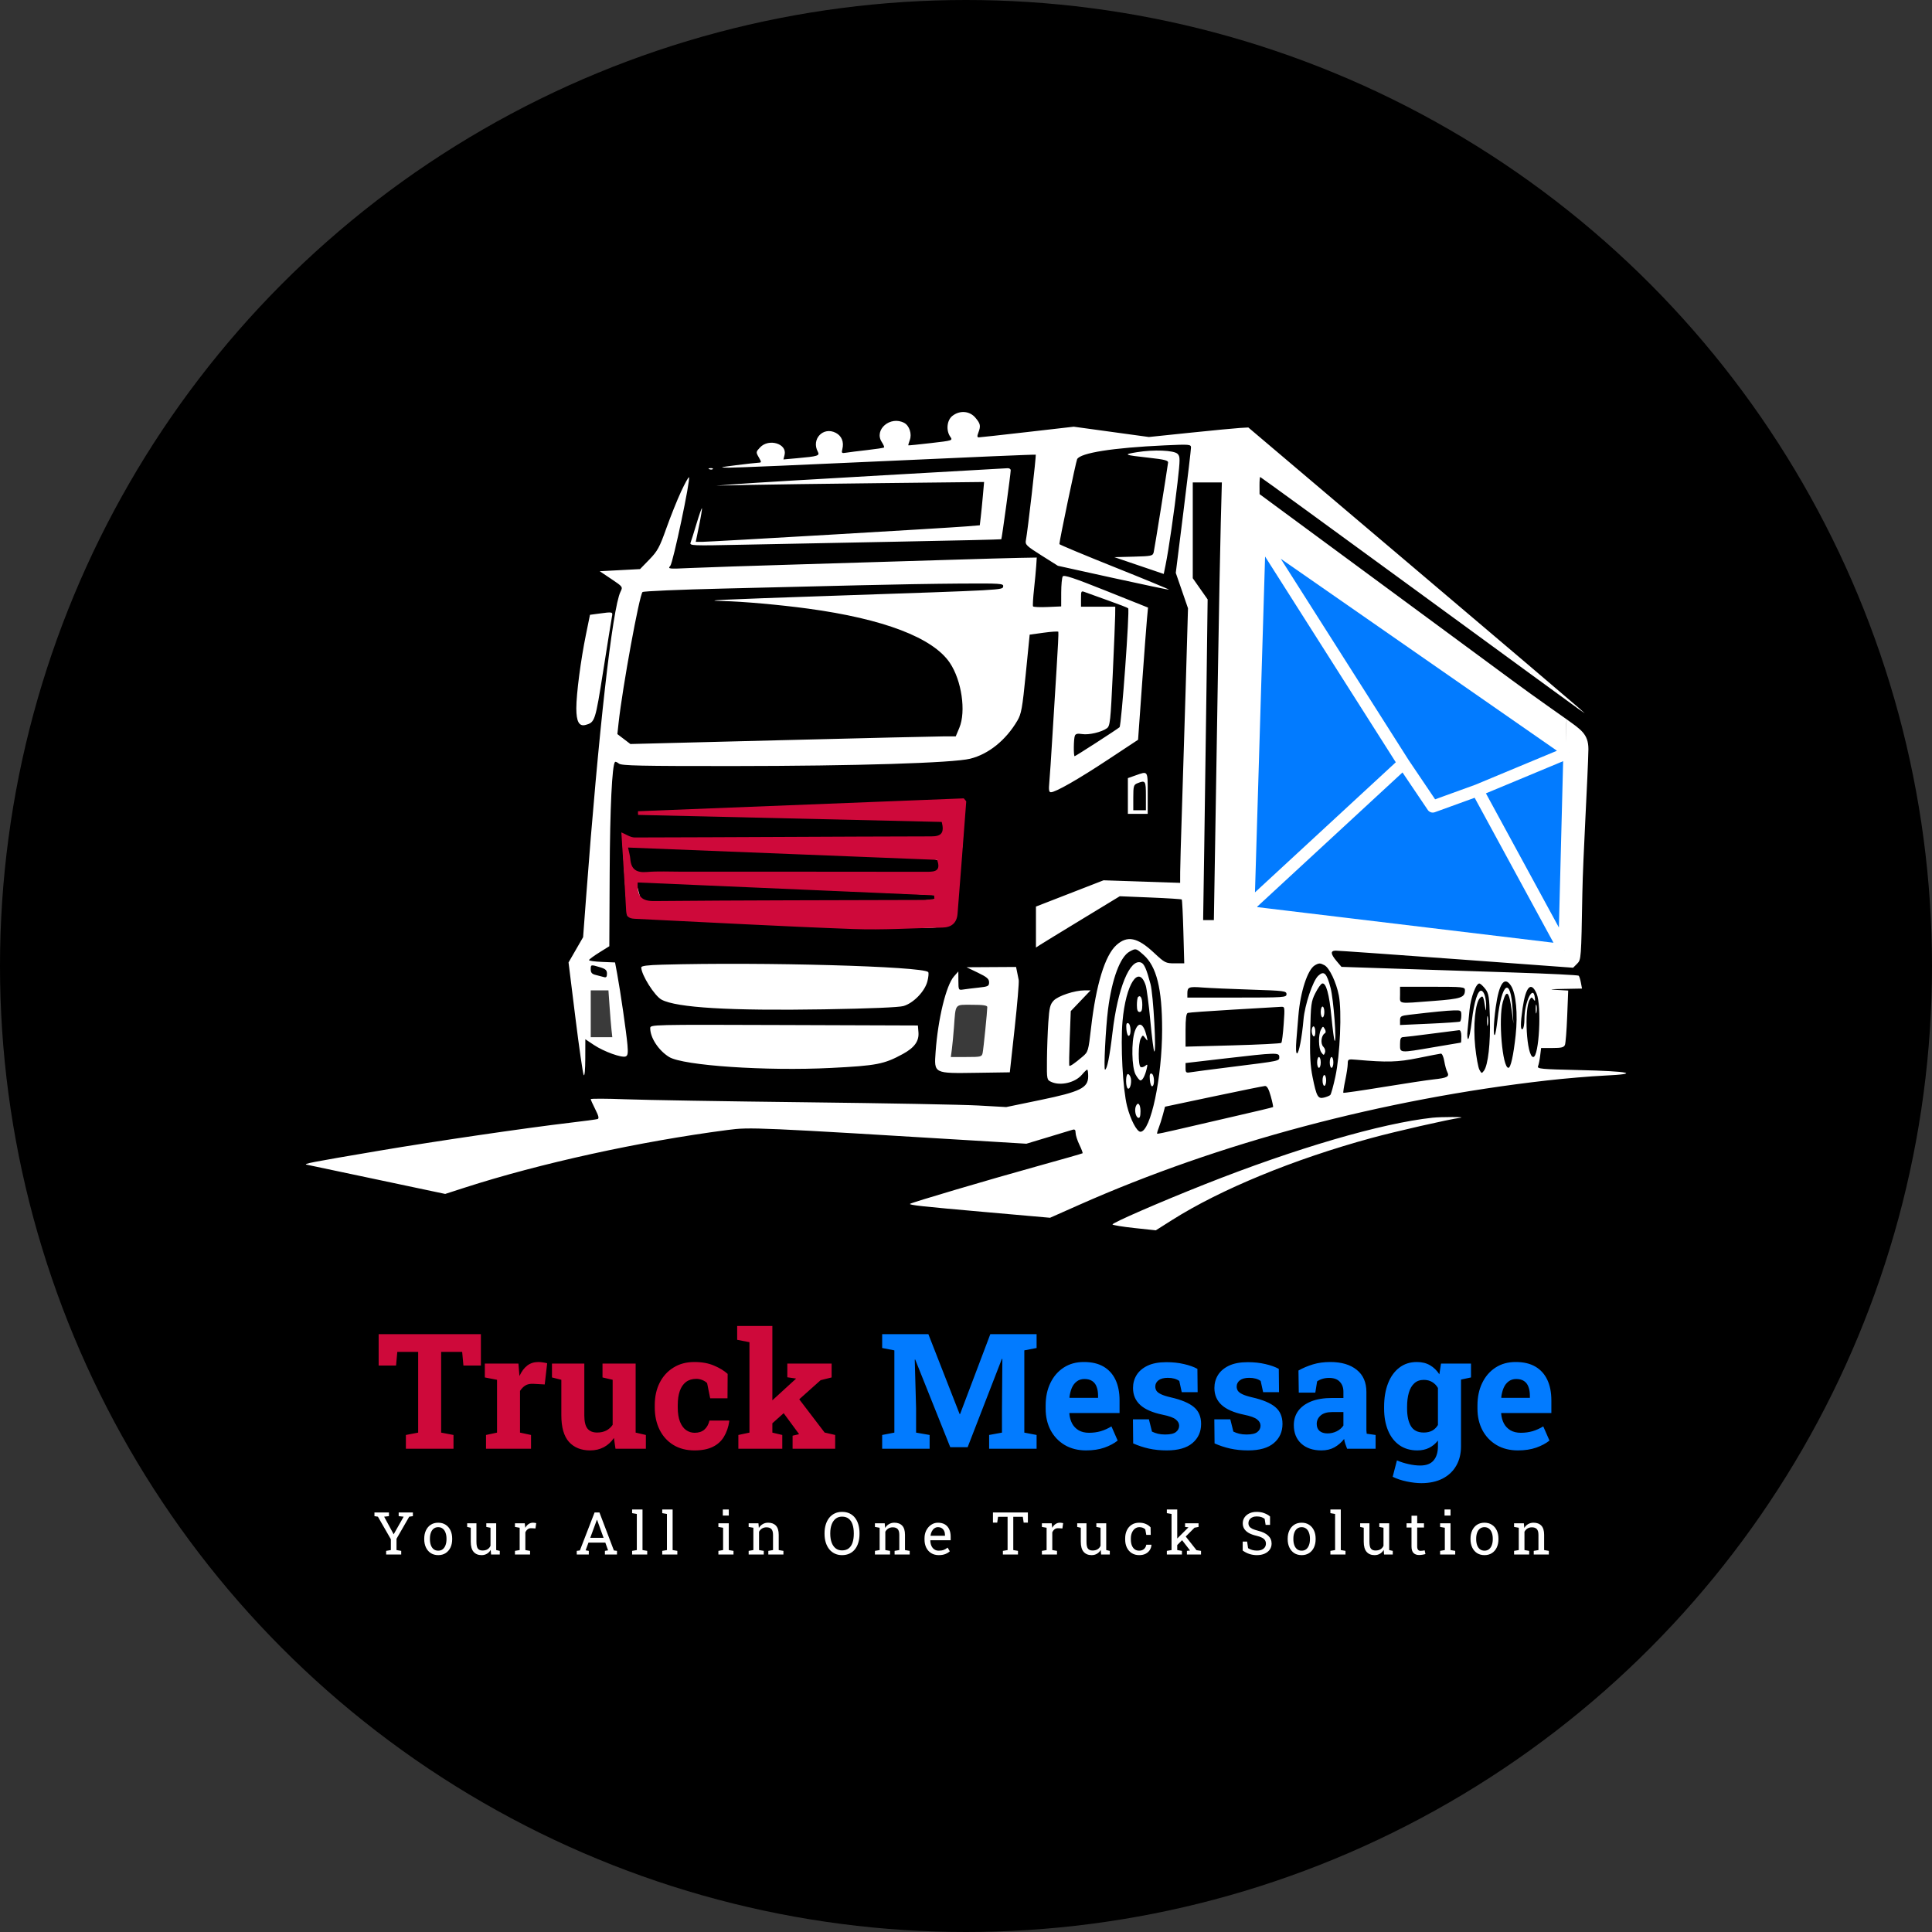 <svg width="13669" height="13669" viewBox="0 0 13669 13669" fill="none" xmlns="http://www.w3.org/2000/svg">
<rect x="0" y="0" width="13669" height="13669" fill="#333333" stroke="none"/>
<circle cx="6834.5" cy="6834.5" r="6834.5" fill="black"/>
<rect x="6704.16" y="7032.82" width="293.292" height="478.066" fill="#757575" fill-opacity="0.5"/>
<rect x="4161.32" y="6944.83" width="184.774" height="407.676" fill="#757575" fill-opacity="0.5"/>
<path fill-rule="evenodd" clip-rule="evenodd" d="M6738.13 2942.53C6699.2 2973.13 6691.92 3045.37 6723.26 3090.09C6741.81 3116.55 6740.44 3116.99 6586.17 3134.81C6500.46 3144.7 6428.76 3151.95 6426.81 3150.92C6424.86 3149.88 6429.42 3132.85 6436.94 3113.07C6453.1 3070.6 6433.86 3011.5 6397.56 2992.09C6299.31 2939.53 6181.35 3040.13 6238.68 3127.58C6250.53 3145.67 6257.76 3162.93 6254.72 3165.95C6251.7 3168.97 6198.17 3177.18 6135.76 3184.18C6073.33 3191.17 6006.41 3199.55 5987.04 3202.78C5954.94 3208.12 5952.5 3205.83 5959.72 3177.08C5972.33 3126.84 5954.86 3083.85 5913.06 3062.24C5824.17 3016.32 5738.31 3106.77 5786.09 3195.99C5801.18 3224.17 5786.94 3228.69 5642.25 3241.65L5542.79 3250.56L5550.9 3218.25C5570.7 3139.41 5439.54 3099.43 5377.53 3165.41C5347.78 3197.05 5347.5 3199.2 5368.33 3235.5C5389.32 3272.06 5389.17 3272.96 5361.73 3274.15C5346.28 3274.81 5276.25 3282.66 5206.11 3291.6C5089.79 3306.42 5085.32 3307.93 5155.1 3308.9C5197.18 3309.49 5702.18 3288.14 6277.32 3261.47C6852.46 3234.81 7325.16 3214.75 7327.77 3216.9C7332.57 3220.87 7270.59 3760.68 7258.23 3822.54C7252.12 3853.15 7261.59 3862.35 7368.11 3929.53L7484.67 4003.02L7875.7 4089.17C8090.76 4136.54 8268.41 4173.69 8270.48 4171.71C8272.54 4169.74 8098.96 4098 7884.71 4012.31C7670.47 3926.62 7495.19 3853.37 7495.19 3849.52C7495.19 3826.07 7612.8 3263.25 7620.8 3248.47C7644.84 3203.99 7873.5 3167.92 8238.02 3151.09C8416.34 3142.87 8426.14 3143.66 8426.34 3166.26C8426.47 3179.37 8402.3 3384.29 8372.63 3621.64L8318.7 4053.16L8361.94 4178.38L8405.18 4303.58L8389.33 4849.19C8380.62 5149.27 8368.2 5552.49 8361.75 5745.25C8355.3 5938 8349.91 6129.56 8349.81 6170.95L8349.61 6246.21L8078.62 6237.17L7807.62 6228.12L7568.51 6321.09L7329.4 6414.04V6559V6703.97L7358.1 6685.22C7373.89 6674.91 7507.3 6593.25 7654.59 6503.73L7922.4 6340.99L8139.03 6349.86C8258.16 6354.75 8358.04 6361.13 8360.97 6364.06C8363.9 6366.99 8369.07 6469.82 8372.45 6592.56L8378.59 6815.73H8311.53C8247.22 6815.73 8241.13 6812.62 8163.38 6739.93C8047.31 6631.43 7975.45 6617.03 7898.35 6686.84C7817.65 6759.9 7754.36 6966.73 7719.35 7271.86C7700.44 7436.65 7698.79 7442.19 7659.19 7475.76C7602.99 7523.4 7570.85 7545.54 7565.66 7540.24C7563.25 7537.77 7564.51 7449.81 7568.48 7344.75L7575.68 7153.76L7645.77 7080.32L7715.86 7006.89H7673.32C7603.35 7006.89 7486.35 7045.69 7454.62 7079.41C7429.5 7106.11 7423.8 7129.37 7416.76 7234.1C7412.21 7301.88 7407.9 7420.93 7407.2 7498.66C7405.93 7638.27 7406.32 7640.17 7438.4 7654.77C7503.34 7684.34 7607.27 7659.73 7654.53 7603.6C7671.2 7583.81 7688.07 7567.62 7692.02 7567.62C7695.99 7567.62 7699.1 7589.13 7698.96 7615.41C7698.49 7697.07 7644.09 7723.89 7359.42 7782.8L7118.99 7832.55L6921.32 7821.46C6812.61 7815.36 6261.7 7805.06 5697.08 7798.57C5132.46 7792.1 4560.04 7782.58 4425.02 7777.42C4289.99 7772.27 4179.53 7771.89 4179.53 7776.58C4179.53 7781.27 4194.03 7813.71 4211.76 7848.67C4235.42 7895.32 4239.66 7913.59 4227.7 7917.35C4218.74 7920.16 4131.07 7931.9 4032.88 7943.43C3722.9 7979.87 3077.69 8074.38 2687.48 8140.53C2188.78 8225.07 2141.01 8234.31 2171.01 8240.45C2185.03 8243.32 2411.01 8291.01 2673.17 8346.42L3149.85 8447.16L3286.23 8403.1C3819.98 8230.67 4525.93 8075.75 5147.14 7994.74C5309.12 7973.62 5333.9 7974.72 7037.33 8078.28L7261.74 8091.92L7413.53 8046.1C7497.02 8020.9 7575.38 7997.16 7587.64 7993.36C7604.34 7988.19 7609.96 7993.67 7609.96 8015.14C7609.96 8030.92 7622.1 8068.88 7636.92 8099.49C7651.75 8130.12 7661.8 8157.07 7659.24 8159.4C7656.69 8161.75 7508.26 8204.2 7329.4 8253.76C7003.86 8343.95 6447.36 8508.53 6438.72 8517.17C6430.13 8525.75 6519.08 8535.46 6974.41 8575.64L7429.22 8615.77L7631.17 8526.12C8625.33 8084.84 9783.72 7776.59 10944.7 7644.36C11071 7629.98 11254.2 7614.5 11351.9 7609.95C11616.3 7597.64 11528.4 7578.65 11170.4 7570.74C10903.4 7564.83 10874.1 7562.07 10881.7 7543.59C10886.4 7532.28 10893.2 7498.63 10896.8 7468.85L10903.4 7414.69H10983.3C11047.5 7414.69 11064.9 7410.31 11072.1 7392.39C11077 7380.13 11084.1 7288.67 11088 7189.14L11095.1 7008.2L11013.5 7003.62C10953.4 7000.26 10966.2 6998.41 11062.4 6996.6L11192.8 6994.14L11185 6952.73C11180.8 6929.94 11173.8 6907.65 11169.4 6903.19C11165.1 6898.73 10957.8 6888.52 10708.8 6880.52C10459.8 6872.52 10084 6860.27 9873.54 6853.28L9490.96 6840.6L9456.23 6799.49C9413.76 6749.21 9411.7 6726.7 9449.51 6725.94C9465.29 6725.62 9849.82 6752.67 10304 6786.06L11129.8 6846.76L11158.4 6818.16C11186.7 6789.88 11187.1 6784.4 11195.2 6321.56C11199.7 6064.17 11234.6 5485.88 11238.1 5300.14C11238.1 5191.82 11182.5 5160.71 11085 5089.87C11077 5105.82 11086.2 5543.2 11097.8 5956.45C11072 6345.46 11076.7 6656.31 11074.5 6658.87C11072.3 6661.45 10702 6615.98 10208.9 6555.14C9715.85 6494.3 9190.48 6429.64 9041.43 6411.44L8853.33 6396.11V6306.91C8853.33 6242.35 8832.37 6217.7 8853.33 6217.7C8866.63 6217.7 9288.51 6287.02 9862.63 6357.32C10436.8 6427.62 10929.4 6487.82 10957.5 6491.09C11015 6497.82 10608.9 6409.33 10084 6300.78C9054.8 6087.94 8862.82 6029.65 8853.33 6020.17C8835.13 6001.98 8831.77 5905.47 8853.33 5905.47C8907.39 5900.03 9086.28 5931.06 9374.68 5986.83C10615.9 6226.87 10962.6 6293.19 10972.5 6292.49C10985 6291.6 10712.4 6217.05 9625.26 5923.91C9180.09 5803.88 8919.14 5725.79 8853.33 5707.94C8848.33 5702.96 8873.37 5101.71 8878.84 5096.24C8881.73 5093.35 9345.45 5218.53 9955.27 5373.78C10565.1 5529.02 11068.8 5655.76 11074.5 5655.43C11085.6 5654.78 10346.6 5394.43 9403.37 5066.69L8878.84 4866.85V4777.64L8885.21 4688.44C8888.76 4584.66 8907.63 4493.99 8910.72 4490.91C8915.64 4486 9429.73 4711.21 10638.7 5205.65C10835.1 5285.96 11004.4 5355.12 11014.9 5359.34C11083.9 5386.98 10953.2 5317.36 10441 5053.84C10121.9 4889.62 9682.89 4664.35 9465.45 4553.21C9248.02 4442.08 9024.85 4327.03 8969.51 4297.54L8897.34 4255.15V4119.29C8897.34 3883.53 8928.88 3862.41 8948.98 3853.71C8986.63 3837.43 9619.68 4340.77 10224.2 4726.67C10524.9 4918.58 11079 5298.35 11082.9 5298.35C11082.7 5238.72 11078.6 5102.61 11085 5089.87C11053.8 5067.21 10877.2 4944.98 10701.1 4815.19C10525.1 4685.38 10050.4 4335.46 9646.25 4037.57L8911.47 3495.96L8911.09 3435.42C8910.88 3402.12 8913.15 3374.89 8916.14 3374.89C8919.12 3374.89 9416.94 3737.06 10022.4 4179.71C10627.9 4622.37 11143.4 4998.62 11167.9 5015.81L11212.6 5047.06L11172.6 5010.65C11150.7 4990.63 10615.1 4535.54 9982.37 3999.34L8832.01 3024.43L8772.53 3027.8C8739.82 3029.65 8581.51 3044.81 8420.74 3061.49L8128.42 3091.84L7862.68 3055.39L7596.94 3018.93L7268.7 3056.57C7088.17 3077.28 6933.43 3094.3 6924.83 3094.37C6913.32 3094.49 6912.47 3085.91 6921.64 3061.84C6940.16 3013.14 6937.32 2998.37 6901.06 2955.32C6860.29 2906.9 6790.43 2901.42 6738.13 2942.53ZM8043.55 3199.29C7943.66 3215.63 7950.71 3218.89 8128.34 3238.53C8238.27 3250.68 8266.19 3257.75 8264.17 3272.94C8254.72 3343.88 8168.22 3883.73 8162.66 3906.52C8156.15 3933.21 8148.19 3934.98 8019.95 3938.38L7884.14 3941.99L8058.82 4001.35L8233.51 4060.71L8246.95 3994.98C8268.37 3890.1 8308.46 3613.42 8331.01 3414.68C8350.09 3246.56 8350.12 3229.76 8331.36 3211C8305.92 3185.59 8162.95 3179.77 8043.55 3199.29ZM5018.81 3319.87C5028.01 3323.56 5039.01 3323.1 5043.25 3318.87C5047.48 3314.64 5039.96 3311.63 5026.51 3312.18C5011.66 3312.79 5008.64 3315.81 5018.81 3319.87ZM6251.82 3362.57C5781.89 3389.21 5322.79 3416.65 5231.61 3423.53L5065.83 3436.06L5282.62 3431.13C5401.86 3428.41 5828.61 3422.56 6230.94 3418.14L6962.48 3410.09L6954.21 3504C6949.67 3555.65 6942.82 3624.59 6939 3657.2L6932.02 3716.5L6834.21 3724.47C6698.12 3735.55 5019.68 3833.67 4966.13 3833.67H4922.48L4946.43 3716.95C4959.61 3652.76 4968.48 3598.33 4966.16 3596C4963.82 3593.66 4946.79 3642.27 4928.29 3704C4909.8 3765.73 4890.73 3826.52 4885.89 3839.08C4877.54 3860.85 4894.97 3861.55 5252.03 3853.94C5458.24 3849.56 5954.04 3839.8 6353.84 3832.25C6753.63 3824.72 7082.31 3817.04 7084.24 3815.18C7088.11 3811.43 7150.69 3352.56 7150.81 3327.1C7150.84 3318.34 7140.82 3311.83 7128.55 3312.65C7116.28 3313.45 6721.75 3335.92 6251.82 3362.57ZM4818.53 3478.01C4791.1 3536.95 4744.19 3653.98 4714.27 3738.09C4666.47 3872.49 4651.92 3899.21 4594.15 3958.69L4528.41 4026.35L4385.66 4033.89L4242.91 4041.41L4325.16 4096.55C4406.78 4151.27 4407.28 4151.96 4389.93 4187.02C4332.97 4302.16 4234.51 5177.35 4146.54 6350.43L4125.52 6630.64L4073.99 6720L4022.46 6809.36L4070.7 7198.04C4097.24 7411.82 4123.79 7595.33 4129.72 7605.85C4136.12 7617.2 4140.66 7569.73 4140.89 7488.83L4141.27 7352.69L4202.04 7393.25C4271.62 7439.68 4397.9 7485.42 4426.38 7474.5C4441.57 7468.67 4444.3 7451.48 4439.3 7393.11C4432 7307.96 4389.55 7014.11 4366.94 6892.19L4351.57 6809.36L4259.17 6805.61C4208.35 6803.56 4167.03 6797.82 4167.34 6792.87C4167.64 6787.92 4200.07 6763.8 4239.4 6739.27L4310.92 6694.66L4313.49 6172.16C4315.73 5717.07 4330.48 5411.73 4351.24 5390.99C4354.66 5387.58 4367.08 5392.78 4378.85 5402.53C4396.64 5417.28 4532.77 5420.21 5185.76 5419.87C6051.7 5419.41 6741.6 5398.1 6863.52 5368.05C6994.06 5335.87 7116.59 5237.11 7198.04 5098.43C7226.07 5050.69 7233.19 5011.01 7257.43 4767.18L7284.98 4490.17L7384.37 4476.42C7439.03 4468.86 7485.59 4465.95 7487.82 4469.96C7490.05 4473.96 7484.44 4591.93 7475.33 4732.11C7466.24 4872.29 7452.53 5093.08 7444.88 5222.75C7437.23 5352.42 7427.92 5491.48 7424.19 5531.79C7418.86 5589.3 7421.25 5605.06 7435.25 5605.06C7468.37 5605.06 7627.95 5513.87 7840.5 5373.48L8051.91 5233.85L8079.9 4842.8C8095.3 4627.71 8111.15 4417.31 8115.13 4375.23L8122.36 4298.7L7825.91 4180.16C7597.08 4088.65 7527.06 4065.41 7518.9 4078.26C7513.09 4087.42 7508.25 4138.91 7508.13 4192.67L7507.94 4290.43L7411.03 4294.63C7357.74 4296.93 7311.73 4294.91 7308.8 4290.11C7305.86 4285.34 7308.98 4230.86 7315.71 4169.05C7322.44 4107.25 7329.56 4031.49 7331.52 4000.7L7335.08 3944.73L7214.29 3946.88C7147.85 3948.07 6918.45 3954.53 6704.53 3961.25C6490.61 3967.96 6028.65 3981.97 5677.95 3992.37C5327.26 4002.77 4968.82 4014.67 4881.44 4018.82C4728.95 4026.05 4723.35 4025.42 4742.41 4003.29C4762.1 3980.43 4886.81 3389.28 4874.53 3377C4871.16 3373.63 4845.95 3419.08 4818.53 3478.01ZM8637.1 3696.67C8632.93 3852.63 8624.04 4318.57 8617.36 4732.11C8610.69 5145.65 8601.39 5714.83 8596.7 5996.94L8588.19 6509.88H8550.22H8512.24L8520.13 5996.94C8524.47 5714.83 8531.63 5204.26 8536.04 4862.35L8544.06 4240.72L8491.47 4165.8L8438.88 4090.86V3751.99V3413.12H8541.79H8644.7L8637.1 3696.67ZM7097.46 4149.08C7092.48 4175.08 7122.89 4173.41 5881.99 4215.52C5087.7 4242.49 4956.04 4248.77 5111.8 4252.3C5254.59 4255.54 5515.77 4278.71 5716.21 4305.9C6251.92 4378.61 6600.74 4511.98 6720.26 4689.8C6803.78 4814.1 6835.83 5033.77 6787.29 5149.42L6761.92 5209.91L6685.4 5209.75C6643.32 5209.66 6125.39 5221.82 5534.45 5236.77L4460.01 5263.95L4413.96 5228.85L4367.92 5193.76L4376.4 5115.85C4403.9 4863.5 4523.08 4211.65 4545.91 4188.84C4552.25 4182.51 4809.54 4171.39 5117.69 4164.14C5425.83 4156.9 5858.72 4146.41 6079.66 4140.87C6300.59 4135.31 6620.94 4129.87 6791.54 4128.78C7080.69 4126.92 7101.44 4128.29 7097.46 4149.08ZM7845.88 4250.57C7916.02 4275.33 7977.18 4299.19 7981.81 4303.58C7993.68 4314.86 7934.33 5133.4 7920.79 5145.14C7902.18 5161.27 7609.54 5350.19 7603.15 5350.19C7594.61 5350.19 7595.81 5228.48 7604.58 5205.63C7609.96 5191.61 7623.71 5188.35 7655.56 5193.51C7703.5 5201.29 7793.97 5180.09 7831.75 5152.24C7853.7 5136.06 7857.4 5101.76 7872.57 4773.99C7881.76 4575.73 7889.55 4386.28 7889.89 4352.98L7890.52 4292.45H7769.37H7648.22V4235.42C7648.22 4178.4 7648.23 4178.39 7683.29 4191.96C7702.57 4199.43 7775.74 4225.8 7845.88 4250.57ZM4231.05 4342.15L4174.17 4349.79L4145.52 4489.98C4108.87 4669.19 4077.51 4909.57 4077.51 5011.21C4077.51 5105.45 4097.26 5141.25 4142.47 5128.95C4209.33 5110.78 4211.55 5103.96 4268.07 4744.85C4297.86 4555.61 4325.27 4384.99 4328.99 4365.72C4336.41 4327.24 4338.4 4327.72 4231.05 4342.15ZM8033.98 5486.06L7979.78 5505.24V5631.61V5757.99H8049.92H8120.06V5611.44C8120.06 5449.65 8123.37 5454.44 8033.98 5486.06ZM8107.31 5630.55V5732.5H8062.68H8018.04V5642.89C8018.04 5561.86 8020.8 5552.16 8046.73 5541.74C8104.25 5518.63 8107.31 5523.13 8107.31 5630.55ZM6430.35 5677.68C5742.16 5705.67 4683.61 5730.7 4537.58 5749.67C4443.81 5761.84 4623.66 5756.52 5755.36 5784.86L6673.37 5803.93L6686.56 5880.18L6655.77 5934.44L5550.17 5934.44C4949.23 5939.18 4453.17 5926.32 4450.28 5929.22C4447.37 5932.11 4448.44 5945.31 4452.65 5958.54C4459.8 5981.07 4492.03 5984.01 4960.72 6004.81C5235.96 6017.03 5705.05 6038.18 6003.14 6051.79C6301.23 6065.41 6560.91 6076.56 6580.19 6076.57C6611.78 6076.59 6666.03 6086.3 6666.03 6126.55L6632.3 6182.27L5550.17 6182.27L4452.65 6189.61L4436.33 5977.32C4412.54 5877.17 4404.88 5906.02 4403.28 5908.04C4399.66 5912.63 4435.13 6476.45 4439.39 6480.69C4441.1 6482.4 4928.5 6504.54 5522.5 6529.9C6698.68 6580.12 6681.07 6580.41 6731.35 6509.88C6769.28 6456.68 6832.94 5855.03 6814 5728.78L6804.98 5668.78L6694.19 5671.52C6633.24 5673.03 6514.52 5675.79 6430.35 5677.68ZM5887.02 6298.85C6255.17 6316.04 6628.43 6329.45 6635.24 6336.25C6673.23 6374.22 6552.36 6382.44 5550.17 6382.44H4537.58L4523.71 6328.28C4516.08 6298.49 4507.64 6267.5 4504.97 6259.43C4502.3 6251.35 4502.17 6242.68 4504.69 6240.15C4509.41 6235.45 4719.83 6244.38 5887.02 6298.85ZM8089.86 6755.2C8182.69 6836.64 8222.08 6994.05 8222.08 7283.56C8222.08 7624.81 8141.05 8007.28 8068.75 8007.28C8043.06 8007.28 7997.91 7920.72 7974.03 7825.76C7943.87 7705.75 7927.17 7393.42 7941.92 7225.35C7965.13 6960.98 8057.13 6819.58 8106.19 6972.86C8113.29 6995.07 8127.92 7107.4 8138.68 7222.44C8149.46 7337.49 8161.88 7434.98 8166.29 7439.08C8183.03 7454.64 8159.98 7037.6 8139.93 6962.28C8111.66 6856.08 8095.3 6818.74 8073.34 6810.31C7993.98 6779.89 7907.69 6991.22 7870.79 7306.37C7851.15 7474.1 7832.22 7567.62 7817.92 7567.62C7807.83 7567.62 7822.66 7273.32 7839.38 7141.62C7866.75 6926.1 7925.46 6768.59 7991.87 6732.49C8036.32 6708.34 8036.49 6708.37 8089.86 6755.2ZM4686.44 6825.1C4579.24 6828.09 4536.68 6833.7 4536.88 6844.81C4537.84 6898.02 4631.3 7046.19 4680.59 7072.63C4786.75 7129.61 5165.85 7152.15 5830.98 7141.04C6154.31 7135.64 6359.77 7127.11 6392.09 7117.75C6462.78 7097.28 6543.36 7013.96 6561.5 6942.58C6569.41 6911.45 6571.83 6882.07 6566.88 6877.32C6524.62 6836.72 5394.5 6805.34 4686.44 6825.1ZM9370.67 6828.93C9405.62 6847.63 9453.98 6949.26 9472.37 7042.68C9494.2 7153.56 9480.96 7463.4 9447.8 7617.36C9433.62 7683.27 9417.44 7741.65 9411.86 7747.09C9406.26 7752.52 9386.38 7760.75 9367.67 7765.36C9324.35 7776.06 9314.53 7758.52 9286.54 7620.52C9270.26 7540.2 9266.3 7465.33 9269.7 7302.59C9273.83 7105.66 9276.55 7084.99 9306.05 7026.58C9323.58 6991.85 9345.19 6961.23 9354.05 6958.55C9381.8 6950.15 9404.74 7032.83 9420.49 7198.03C9428.84 7285.65 9438.8 7360.2 9442.63 7363.7C9458.12 7377.91 9434.84 7071.04 9414.38 6991.3C9386.89 6884.2 9367.6 6865.1 9326.18 6903.99C9288.22 6939.62 9231.25 7109.69 9222.26 7214.19C9211.58 7338.57 9189.55 7452.92 9176.3 7452.92C9169.11 7452.92 9167.29 7415.52 9171.79 7360.53C9175.95 7309.72 9182.44 7230.86 9186.22 7185.3C9200.29 7016.02 9251.63 6859.3 9302.77 6829.54C9331.41 6812.87 9340.49 6812.8 9370.67 6828.93ZM4245 6843.23C4284.51 6855.06 4294.3 6864.09 4294.3 6888.7C4294.3 6911.96 4288.9 6917.79 4271.99 6912.77C4259.7 6909.13 4233.88 6902.39 4214.6 6897.79C4188.44 6891.56 4179.53 6881.68 4179.53 6858.96C4179.53 6823.74 4179.75 6823.69 4245 6843.23ZM6918.14 6881.61C6982.27 6912.46 6997.84 6925.76 6997.84 6949.76C6997.84 6976.65 6990.67 6980.33 6924.51 6987.32C6884.18 6991.59 6835.4 6997.6 6816.12 7000.67C6781.66 7006.15 6781.03 7005.09 6780.64 6939.66L6780.24 6873.08L6749.22 6908.3C6693.88 6971.14 6636.22 7208.38 6619.52 7441.89C6608.47 7596.58 6604.84 7594.74 6909.97 7590.21L7144.49 7586.73L7178.71 7274.51C7197.53 7102.78 7210.45 6949.39 7207.4 6933.61C7204.37 6917.83 7198.9 6890.6 7195.26 6873.08L7188.64 6841.22L7013.54 6842.26L6838.43 6843.29L6918.14 6881.61ZM10690.3 6974.2C10726 7028.6 10739.7 7174.07 10723.3 7324.39C10707.6 7468.57 10688.4 7554.87 10672 7554.87C10629.5 7554.87 10599.8 7205.64 10632.5 7089.14C10659.2 6993.9 10678.2 7013.65 10696.4 7155.54L10707.6 7242.65L10702.1 7145.5C10688.7 6906.1 10624.2 6947.74 10594.9 7214.78C10588.9 7269.55 10580.5 7317.81 10576.2 7322.04C10564.1 7334.16 10567.2 7234.77 10582.4 7125.83C10605.9 6956.85 10643.9 6903.44 10690.3 6974.2ZM10510.4 6999.05C10533.2 7029.6 10537.3 7056.58 10541.1 7204.81C10545.7 7380.79 10528.1 7535.54 10499.1 7575.16C10483.7 7596.29 10481.7 7595.84 10466.8 7568.19C10458.1 7551.97 10444.8 7478.86 10437.2 7405.74C10421.7 7255.56 10437.4 7094.28 10470.9 7060.82C10491.9 7039.78 10495.1 7045.96 10509 7134.33C10512.5 7156.13 10514.2 7152.12 10514.5 7121.58C10515.1 7063 10501.5 7016.43 10481.9 7009.89C10456.5 7001.43 10429.2 7086.28 10413.1 7223.4C10404.8 7293.57 10393.2 7350.97 10387.2 7350.97C10381.3 7350.97 10379.3 7323.72 10382.8 7290.44C10386.3 7257.15 10392.7 7192.63 10396.9 7147.07C10405.5 7054.75 10445.1 6950.89 10468.7 6958.77C10477.2 6961.58 10495.9 6979.7 10510.4 6999.05ZM8850.14 7001.66C9085.82 7009.16 9102.01 7011.22 9102.01 7033.76C9102.01 7056.82 9086.76 7057.86 8751.31 7057.86H8400.62V7028.13C8400.62 6983.34 8411.5 6979.17 8508.76 6986.71C8558 6990.54 8711.63 6997.27 8850.14 7001.66ZM10364.5 7004.45C10364.5 7058.03 10339.9 7066.57 10141.3 7081.73C9881.51 7101.59 9905.42 7105.94 9905.42 7038.75V6981.4H10135C10347.9 6981.4 10364.5 6983.07 10364.5 7004.45ZM10871.3 7029.19C10908.4 7113.72 10889.3 7478.41 10847.9 7478.41C10800.9 7478.41 10781 7137.55 10824.1 7070.49C10834.9 7053.67 10837.9 7053.68 10849.7 7070.61C10860.3 7085.89 10862.2 7083.53 10859.2 7058.86C10847.4 6961.05 10785.3 7089.89 10785.3 7212.34C10785.3 7245.71 10779.6 7276.55 10772.6 7280.88C10756.6 7290.76 10756.6 7242.85 10772.6 7132.17C10794.7 6979.61 10832.4 6940.3 10871.3 7029.19ZM4312.54 7118.4C4316.81 7179.73 4322.96 7254.28 4326.18 7284.07L4332.08 7338.23H4255.8H4179.53V7172.56V7006.89H4242.14H4304.76L4312.54 7118.4ZM8051.7 7053.96C8047.22 7058.45 8043.55 7084.09 8043.55 7110.97C8043.55 7145.88 8049.01 7159.81 8062.68 7159.81C8076.45 7159.81 8081.8 7145.73 8081.8 7109.59C8081.8 7061.19 8068.7 7036.98 8051.7 7053.96ZM10865.1 7140.7C10865.2 7168.73 10867.8 7178.7 10870.9 7162.85C10873.9 7146.99 10873.8 7124.05 10870.6 7111.87C10867.4 7099.69 10864.9 7112.66 10865.1 7140.7ZM6985.12 7124.77C6985.19 7154.49 6958.27 7420.9 6952.29 7449.74C6946.68 7476.79 6940.13 7478.41 6836.74 7478.41H6727.14L6734.42 7424.25C6738.41 7394.47 6745.1 7324.21 6749.25 7268.14C6761.97 7096.68 6752.23 7108.84 6876.93 7108.84C6954.94 7108.84 6985.1 7113.27 6985.12 7124.77ZM9082.11 7245.83C9077.34 7314.17 9069.82 7373.85 9065.41 7378.46C9060.98 7383.06 8906.74 7390.95 8722.62 7396.01L8387.87 7405.18V7288.48C8387.87 7206.47 8392.61 7170.16 8403.81 7166.38C8412.58 7163.42 8557.47 7152.94 8725.81 7143.11C8894.14 7133.27 9045.13 7124.4 9061.33 7123.4C9090.77 7121.58 9090.79 7121.67 9082.11 7245.83ZM9344.31 7159.81C9344.31 7180.84 9350.04 7198.04 9357.06 7198.04C9364.07 7198.04 9369.81 7180.84 9369.81 7159.81C9369.81 7138.79 9364.07 7121.58 9357.06 7121.58C9350.04 7121.58 9344.31 7138.79 9344.31 7159.81ZM10339 7184.55C10339 7205.17 10334.7 7224.59 10329.4 7227.71C10324.2 7230.85 10226.6 7237.56 10112.6 7242.66L9905.42 7251.93V7219.53C9905.42 7189.94 9911.22 7186.46 9972.37 7179.3C10147 7158.86 10235 7150.24 10284.8 7148.73C10336.7 7147.15 10339 7148.69 10339 7184.55ZM10521 7223.53C10521 7255.07 10523.5 7267.97 10526.5 7252.21C10529.6 7236.44 10529.6 7210.62 10526.5 7194.86C10523.5 7179.09 10521 7191.99 10521 7223.53ZM7969.37 7282.71C7971.6 7309.74 7979.15 7330.43 7986.16 7328.67C8005.14 7323.93 8001.6 7245.67 7982.12 7239.18C7969.75 7235.05 7966.39 7246.51 7969.37 7282.71ZM4600.36 7274.84C4600.36 7342.23 4659.52 7432.25 4734.05 7478.27C4832.51 7539.06 5421.28 7578.91 5879.07 7555.75C6202.95 7539.36 6254.67 7529.35 6387.2 7457.25C6469.97 7412.23 6503.27 7366.01 6498.08 7303.31L6494.11 7255.39L5547.24 7252.13C4601.83 7248.87 4600.36 7248.89 4600.36 7274.84ZM8028.74 7296.81C8003.36 7369.08 8006.76 7551.8 8034.42 7602.66C8046.81 7625.45 8062.34 7644.08 8068.92 7644.08C8083.59 7644.08 8100.81 7611.9 8112.73 7562.2C8120.48 7529.84 8119.12 7527.05 8102.3 7540.99C8091.64 7549.84 8076.93 7553.37 8069.61 7548.84C8051.72 7537.8 8052.59 7381.7 8070.74 7347.84C8084.9 7321.38 8085.49 7321.33 8103.46 7345.49C8120.38 7368.26 8121.08 7367.24 8112.77 7331.86C8090.51 7237.16 8054.91 7222.3 8028.74 7296.81ZM9280.54 7292.87C9280.54 7309.99 9286.28 7327.52 9293.3 7331.86C9300.73 7336.46 9306.05 7323.5 9306.05 7300.75C9306.05 7279.31 9300.31 7261.76 9293.3 7261.76C9286.28 7261.76 9280.54 7275.76 9280.54 7292.87ZM9345.85 7284.37C9326.21 7321.05 9327.87 7417.53 9348.63 7445.9C9364.53 7467.63 9366.29 7467.73 9374.1 7447.39C9378.98 7434.67 9374.12 7417.19 9362.48 7405.54C9341.3 7384.38 9347.31 7326.63 9372.31 7311.2C9381.2 7305.7 9381.38 7295.6 9372.83 7280.36C9360.95 7259.14 9359.23 7259.39 9345.85 7284.37ZM10339 7331.86C10339 7356.39 10337.6 7376.51 10335.8 7376.59C10334.1 7376.65 10249.4 7390.94 10147.7 7408.32C9897.85 7451.04 9905.42 7451.63 9905.42 7389.2C9905.42 7349.42 9910.31 7338.07 9927.73 7337.54C9940 7337.16 10030.4 7326.3 10128.6 7313.4C10226.8 7300.52 10314.3 7289.35 10323.1 7288.6C10333 7287.76 10339 7303.95 10339 7331.86ZM9051 7477.84C9051 7507.2 9061.49 7505.01 8713.05 7548.51C8572.78 7566.04 8442.23 7583.09 8422.93 7586.41C8391.59 7591.83 8387.87 7588.68 8387.87 7556.78V7521.09L8665.23 7488.81C9028.35 7446.55 9051 7445.91 9051 7477.84ZM10218.2 7507.08C10223.1 7536.87 10232.9 7572.01 10239.8 7585.16C10256.7 7617.27 10239.5 7626.42 10143 7636.79C10100 7641.4 9939.68 7665.63 9786.73 7690.63C9633.79 7715.64 9506.71 7734.03 9504.34 7731.5C9501.98 7728.98 9507.92 7689.64 9517.55 7644.08C9527.18 7598.52 9535.19 7545.75 9535.33 7526.8C9535.58 7493.47 9537.56 7492.53 9596.17 7497.75C9813.57 7517.11 9888.4 7515.05 10032.9 7485.66C10113.6 7469.26 10186.3 7455.19 10194.4 7454.39C10202.6 7453.58 10213.3 7477.3 10218.2 7507.08ZM9318.8 7516.64C9318.8 7537.67 9324.54 7554.87 9331.55 7554.87C9338.57 7554.87 9344.31 7537.67 9344.31 7516.64C9344.31 7495.61 9338.57 7478.41 9331.55 7478.41C9324.54 7478.41 9318.8 7495.61 9318.8 7516.64ZM9408.07 7516.64C9408.07 7537.67 9413.81 7554.87 9420.82 7554.87C9427.83 7554.87 9433.57 7537.67 9433.57 7516.64C9433.57 7495.61 9427.83 7478.41 9420.82 7478.41C9413.81 7478.41 9408.07 7495.61 9408.07 7516.64ZM7976.35 7600.78C7962.63 7614.49 7965 7692.29 7979.41 7701.2C7997.08 7712.11 8010.65 7647.35 7997.08 7616.96C7990.81 7602.93 7981.49 7595.65 7976.35 7600.78ZM8135.15 7639.54C8137.38 7666.57 8144.93 7687.26 8151.94 7685.5C8170.92 7680.76 8167.39 7602.5 8147.9 7596.01C8135.53 7591.88 8132.18 7603.34 8135.15 7639.54ZM9357.06 7644.08C9357.06 7665.11 9362.8 7682.31 9369.81 7682.31C9376.82 7682.31 9382.56 7665.11 9382.56 7644.08C9382.56 7623.05 9376.82 7605.85 9369.81 7605.85C9362.8 7605.85 9357.06 7623.05 9357.06 7644.08ZM8990.64 7755.4C9001.84 7795.59 9009.12 7830.36 9006.82 7832.65C9004.53 7834.94 8880.1 7864.75 8730.32 7898.89C8580.54 7933.02 8397.88 7975.32 8324.37 7992.88C8250.88 8010.45 8189.03 8023.09 8186.92 8021C8184.83 8018.9 8189.7 8000.61 8197.76 7980.38C8205.81 7960.13 8219.2 7917.98 8227.52 7886.74L8242.61 7829.9L8586.23 7757.23C8775.22 7717.25 8938.94 7684.04 8950.06 7683.43C8964.14 7682.66 8976.47 7704.54 8990.64 7755.4ZM8035.77 7827.93C8025.11 7855.68 8035.22 7902.69 8053.11 7908.58C8064.12 7912.2 8069.05 7897.72 8069.05 7861.78C8069.05 7811.07 8049.77 7791.46 8035.77 7827.93ZM10135 7907.86C9772.64 7947.04 9165.57 8124.65 8521.77 8379.85C8203.51 8506 7865.08 8653.38 7871.13 8663.18C7874.28 8668.26 7944.49 8679.66 8027.15 8688.5L8177.45 8704.58L8292.22 8631.94C8635.54 8414.64 9153.02 8201.66 9701.38 8051.97C9873.83 8004.9 10245.9 7920.09 10332.6 7908.07C10380.4 7901.45 10196 7901.26 10135 7907.86Z" fill="white"/>
<path d="M4395.95 5889.12C4426.79 5901.3 4458.92 5925.16 4491.06 5925.16C5190.44 5923.68 5889.99 5918.91 6589.38 5917.43C6659.94 5917.43 6682.71 5892.9 6662.85 5815.22C5948.29 5798.76 5231.3 5782.13 4514.31 5765.51C4514.15 5756.78 4513.83 5748.22 4513.67 5739.5C5284.59 5709.05 6055.35 5678.6 6818.68 5648.48C6829.99 5662.8 6836.45 5667.24 6836.12 5671.19C6816.1 5935.7 6795.75 6200.2 6774.76 6464.54C6769.59 6530.22 6731.64 6561.32 6668.18 6562.48C6458.57 6566.59 6248.65 6580.75 6039.36 6573.01C5526.01 6554.25 5012.97 6525.44 4499.94 6500.92C4462.64 6499.11 4432.6 6496.64 4430.02 6444.96C4420.17 6253.7 4406.93 6062.77 4396.11 5889.12H4395.95ZM4443.42 5996.43C4451.17 6034.46 4457.95 6055.36 4459.41 6076.76C4465.06 6152.31 4504.14 6175.35 4576 6169.42C4656.26 6162.84 4737.32 6167.12 4818.06 6167.12C5399.08 6167.12 5980.1 6167.12 6561.12 6167.94C6617.8 6167.94 6657.85 6160.54 6630.07 6083.5C5903.72 6054.54 5178.82 6025.73 4443.42 5996.43ZM4511.41 6243.49C4507.21 6345.21 4540.63 6375.83 4629.13 6375C5263.27 6369.24 5897.58 6369.41 6531.73 6367.27C6558.05 6367.27 6584.53 6362.66 6610.85 6360.19L6609.08 6334.51C5910.98 6304.23 5212.73 6273.94 4511.57 6243.49H4511.41Z" fill="#CE093A"/>
<path d="M11067.7 6721.93L8876.43 6458.44L8833.46 6413.45L8912.23 3797.81L11103.5 5320.92L11067.7 6721.93Z" fill="#027BFF"/>
<path d="M8912.23 3797.81L11103.5 5320.92M8912.23 3797.81L9930.24 5400.33M8912.23 3797.81L8833.46 6413.45M11067.7 6721.93L8876.43 6458.44L8833.46 6413.45M11067.7 6721.93L11103.5 5320.92M11067.7 6721.93L10453.1 5591.87M11103.5 5320.92L10453.1 5591.87M9930.24 5400.33L10136.8 5706.52L10453.1 5591.87M9930.24 5400.33L8833.46 6413.45" stroke="white" stroke-width="85.055" stroke-linejoin="round"/>
<path d="M2871.66 10250V10152.5L2958.53 10135.8V9564.48H2810.96L2802.05 9661.37H2678.97V9439.18H3402.37V9661.37H3278.74L3269.83 9564.48H3121.14V10135.8L3208.57 10152.5V10250H2871.66ZM3438.56 10250V10152.5L3516.53 10135.8V9762.17L3430.21 9745.46V9647.45H3668L3674.13 9722.07L3675.24 9735.44C3690.09 9702.77 3708.47 9678.08 3730.37 9661.37C3752.28 9644.67 3778.45 9636.31 3808.89 9636.31C3818.54 9636.31 3829.13 9637.24 3840.63 9639.1C3852.14 9640.58 3862.35 9642.63 3871.26 9645.22L3854 9795.03L3773.25 9790.57C3750.23 9789.46 3731.49 9793.36 3717.01 9802.27C3702.9 9811.18 3690.28 9823.98 3679.14 9840.69V10135.8L3757.1 10152.5V10250H3438.56ZM4175.32 10261.7C4111.84 10261.7 4061.9 10241.6 4025.52 10201.6C3989.51 10161.1 3971.5 10098.3 3971.5 10013.3V9762.17L3905.23 9745.46V9647.45H3971.5H4134.11V10014.4C4134.11 10057.5 4141.54 10088.5 4156.39 10107.4C4171.61 10126 4194.44 10135.3 4224.88 10135.3C4249.02 10135.3 4270.36 10130.6 4288.93 10121.4C4307.49 10111.7 4322.71 10098.2 4334.59 10080.7V9762.17L4262.75 9745.46V9647.45H4334.59H4497.2V10135.8L4569.6 10152.5V10250H4354.64L4343.5 10173.7C4324.57 10201.9 4300.81 10223.6 4272.22 10238.9C4243.63 10254.1 4211.33 10261.7 4175.32 10261.7ZM4913.75 10261.7C4855.83 10261.7 4805.71 10248.7 4763.39 10222.7C4721.44 10196.7 4689.14 10160.9 4666.49 10115.2C4643.85 10069.2 4632.52 10016.7 4632.52 9957.64V9940.93C4632.52 9881.53 4644.03 9829 4667.05 9783.33C4690.07 9737.67 4722.55 9701.84 4764.51 9675.85C4806.46 9649.49 4855.83 9636.31 4912.64 9636.31C4966.84 9636.31 5013.43 9644.85 5052.41 9661.93C5091.77 9678.64 5123.7 9698.13 5148.2 9720.4L5147.08 9893.04H5024.57L5002.85 9785.56C4993.94 9776.65 4982.62 9769.41 4968.88 9763.84C4955.15 9758.27 4941.22 9755.49 4927.12 9755.49C4897.41 9755.49 4872.73 9762.91 4853.05 9777.76C4833.74 9792.61 4819.27 9813.77 4809.61 9841.25C4799.96 9868.72 4795.13 9901.95 4795.13 9940.93V9957.64C4795.13 9998.85 4800.52 10032.8 4811.28 10059.5C4822.05 10085.9 4836.34 10105.4 4854.16 10118C4872.35 10130.6 4892.59 10137 4914.86 10137C4943.45 10137 4966.28 10129.5 4983.36 10114.7C5000.81 10099.5 5012.88 10078.1 5019.56 10050.6H5158.22L5159.89 10054C5153.58 10096.7 5140.96 10133.6 5122.02 10164.8C5103.46 10196 5077.1 10219.9 5042.95 10236.6C5009.16 10253.3 4966.1 10261.7 4913.75 10261.7ZM5223.93 10250V10152.5L5302.45 10135.8V9495.98L5215.58 9479.27V9381.26H5464.51V10135.8L5534.68 10152.5V10250H5223.93ZM5607.63 10250V10157.6L5653.29 10147L5652.18 10144.7L5533 9982.7L5636.59 9876.33L5834.28 10135.3L5908.9 10152.5V10250H5607.63ZM5447.24 10085.2L5369.28 9994.39L5631.02 9754.93L5632.13 9753.26L5570.32 9744.35V9647.45H5883.84V9745.46L5805.88 9764.95L5447.24 10085.2Z" fill="#CE093A"/>
<path d="M6241.36 10250V10152.5L6327.68 10135.8V9553.89L6241.36 9537.19V9439.18H6327.68H6568.25L6789.34 10004.4H6792.68L7006.52 9439.18H7333.97V9537.19L7247.09 9553.89V10135.8L7333.97 10152.5V10250H6998.17V10152.5L7088.94 10135.8V9980.47L7091.72 9614.6L7088.38 9614.04L6846.14 10238.9H6723.07L6475.25 9619.05L6471.91 9619.61L6481.38 9963.76V10135.8L6577.16 10152.5V10250H6241.36ZM7684.25 10261.7C7626.7 10261.7 7576.4 10249.1 7533.33 10223.8C7490.27 10198.2 7456.85 10163.1 7433.09 10118.6C7409.7 10074 7398.01 10023.2 7398.01 9965.99V9943.71C7398.01 9883.94 7409.15 9831.04 7431.42 9785C7453.7 9738.59 7485.07 9702.21 7525.54 9675.85C7566.37 9649.12 7614.45 9635.94 7669.77 9636.31C7724.34 9636.31 7770.19 9647.08 7807.32 9668.61C7844.45 9690.15 7872.66 9721.15 7891.97 9761.61C7911.27 9802.08 7920.92 9851.09 7920.92 9908.63V9997.17H7566.75L7565.63 10000.5C7567.86 10026.9 7574.36 10050.4 7585.12 10071.2C7596.26 10091.7 7611.85 10107.8 7631.9 10119.7C7651.95 10131.2 7676.27 10137 7704.85 10137C7734.55 10137 7762.21 10133.2 7787.83 10125.8C7813.82 10118 7839.06 10106.7 7863.57 10091.8L7907.56 10192.1C7882.68 10212.1 7851.31 10228.8 7813.45 10242.2C7775.95 10255.2 7732.88 10261.7 7684.25 10261.7ZM7567.86 9889.7H7768.89V9875.22C7768.89 9850.71 7765.55 9829.74 7758.87 9812.29C7752.56 9794.47 7742.16 9780.73 7727.69 9771.08C7713.58 9761.43 7695.2 9756.6 7672.55 9756.6C7651.02 9756.6 7632.83 9762.36 7617.98 9773.86C7603.13 9785 7591.43 9800.41 7582.9 9820.09C7574.73 9839.76 7569.16 9862.04 7566.19 9886.91L7567.86 9889.7ZM8254.5 10261.7C8209.58 10261.7 8167.62 10257.4 8128.64 10248.9C8090.03 10240.3 8052.91 10228.1 8017.26 10212.1L8015.59 10041.7H8128.64L8150.36 10128.6C8162.98 10134.9 8176.72 10139.9 8191.57 10143.6C8206.79 10147.3 8224.05 10149.2 8243.36 10149.2C8279.74 10149.2 8305.36 10143.3 8320.21 10131.4C8335.06 10119.5 8342.49 10104.7 8342.49 10086.8C8342.49 10070.1 8334.5 10055.5 8318.54 10042.8C8302.95 10029.8 8271.58 10018.5 8224.43 10008.9C8153.14 9994.02 8100.61 9971 8066.83 9939.82C8033.04 9908.63 8016.15 9868.72 8016.15 9820.09C8016.15 9786.67 8024.5 9756.23 8041.21 9728.76C8058.29 9701.28 8084.09 9679.19 8118.62 9662.49C8153.52 9645.78 8198.07 9637.43 8252.27 9637.43C8297.56 9637.43 8338.96 9641.88 8376.46 9650.79C8414.32 9659.33 8446.07 9670.65 8471.68 9684.76L8473.35 9849.6H8360.86L8343.6 9770.52C8333.57 9763.1 8321.69 9757.53 8307.96 9753.82C8294.59 9750.1 8279.37 9748.25 8262.29 9748.25C8233.71 9748.25 8211.8 9754 8196.58 9765.51C8181.36 9777.02 8173.75 9791.87 8173.75 9810.06C8173.75 9820.46 8176.35 9830.11 8181.55 9839.02C8187.11 9847.93 8197.88 9856.28 8213.84 9864.08C8229.81 9871.88 8253.01 9879.3 8283.46 9886.35C8358.08 9903.43 8412.47 9926.26 8446.62 9954.85C8480.78 9983.07 8497.86 10022.8 8497.86 10074C8497.86 10130.1 8477.44 10175.4 8436.6 10209.9C8396.13 10244.4 8335.43 10261.7 8254.5 10261.7ZM8830.32 10261.7C8785.39 10261.7 8743.44 10257.4 8704.46 10248.9C8665.85 10240.3 8628.72 10228.1 8593.08 10212.1L8591.41 10041.7H8704.46L8726.18 10128.6C8738.8 10134.9 8752.54 10139.9 8767.39 10143.6C8782.61 10147.3 8799.87 10149.2 8819.18 10149.2C8855.56 10149.2 8881.18 10143.3 8896.03 10131.4C8910.88 10119.5 8918.3 10104.7 8918.3 10086.8C8918.3 10070.1 8910.32 10055.5 8894.36 10042.8C8878.76 10029.8 8847.39 10018.5 8800.24 10008.9C8728.96 9994.02 8676.43 9971 8642.65 9939.82C8608.86 9908.63 8591.97 9868.72 8591.97 9820.09C8591.97 9786.67 8600.32 9756.23 8617.03 9728.76C8634.11 9701.28 8659.91 9679.19 8694.44 9662.49C8729.33 9645.78 8773.88 9637.43 8828.09 9637.43C8873.38 9637.43 8914.78 9641.88 8952.27 9650.79C8990.14 9659.33 9021.88 9670.65 9047.5 9684.76L9049.17 9849.6H8936.68L8919.42 9770.52C8909.39 9763.1 8897.51 9757.53 8883.78 9753.82C8870.41 9750.1 8855.19 9748.25 8838.11 9748.25C8809.52 9748.25 8787.62 9754 8772.4 9765.51C8757.18 9777.02 8749.57 9791.87 8749.57 9810.06C8749.57 9820.46 8752.17 9830.11 8757.36 9839.02C8762.93 9847.93 8773.7 9856.28 8789.66 9864.08C8805.63 9871.88 8828.83 9879.3 8859.27 9886.35C8933.9 9903.43 8988.28 9926.26 9022.44 9954.85C9056.6 9983.07 9073.67 10022.8 9073.67 10074C9073.67 10130.1 9053.25 10175.4 9012.42 10209.9C8971.95 10244.4 8911.25 10261.7 8830.32 10261.7ZM9349.33 10261.7C9289.56 10261.7 9242.04 10245.7 9206.77 10213.8C9171.5 10181.5 9153.87 10137.7 9153.87 10082.4C9153.87 10044.5 9164.07 10011.3 9184.49 9982.7C9205.28 9954.11 9235.73 9931.65 9275.82 9915.31C9316.29 9898.98 9366.04 9890.81 9425.07 9890.81H9504.7V9846.26C9504.7 9817.3 9496.16 9793.91 9479.09 9776.09C9462.38 9757.9 9437.13 9748.8 9403.35 9748.8C9385.9 9748.8 9370.12 9751.03 9356.01 9755.49C9342.28 9759.57 9329.84 9765.51 9318.7 9773.31L9305.89 9852.94H9188.95L9186.72 9696.46C9218.28 9678.64 9252.43 9664.16 9289.19 9653.02C9325.94 9641.88 9366.97 9636.31 9412.26 9636.31C9490.97 9636.31 9553.15 9654.69 9598.82 9691.45C9644.48 9727.83 9667.31 9779.99 9667.31 9847.93V10096.3C9667.31 10104.5 9667.31 10112.6 9667.31 10120.8C9667.68 10128.6 9668.43 10136.2 9669.54 10143.6L9732.47 10152.5V10250H9530.88C9526.79 10239.6 9522.71 10228.5 9518.62 10216.6C9514.54 10204.7 9511.57 10192.8 9509.71 10180.9C9490.41 10205.4 9467.58 10225.1 9441.22 10240C9415.23 10254.5 9384.6 10261.7 9349.33 10261.7ZM9392.77 10141.4C9415.42 10141.4 9436.95 10136.4 9457.37 10126.4C9477.79 10116 9493.56 10102.4 9504.7 10085.7V9990.49H9424.51C9388.87 9990.49 9361.77 9998.66 9343.21 10015C9325.01 10031.3 9315.92 10051 9315.92 10074C9315.92 10095.6 9322.6 10112.3 9335.97 10124.1C9349.7 10135.7 9368.64 10141.4 9392.77 10141.4ZM10056 10493.4C10025.6 10493.4 9991.42 10489.5 9953.55 10481.7C9915.68 10473.9 9882.27 10462.7 9853.31 10448.3L9883.38 10332.4C9909.37 10343.6 9936.84 10352.3 9965.8 10358.6C9995.13 10365.3 10022.4 10368.6 10047.7 10368.6C10091.1 10368.6 10122.8 10356.6 10142.9 10332.4C10163.3 10308.3 10173.5 10274.7 10173.5 10231.6V10192.1C10155.7 10214.7 10134.7 10232 10110.6 10243.9C10086.5 10255.8 10058.8 10261.7 10027.6 10261.7C9978.61 10261.7 9936.47 10249.4 9901.2 10224.9C9865.93 10200.1 9839.02 10165.4 9820.46 10120.8C9801.89 10076.3 9792.61 10024.5 9792.61 9965.43V9953.74C9792.61 9890.25 9801.89 9834.75 9820.46 9787.23C9839.02 9739.71 9865.56 9702.77 9900.09 9676.41C9934.62 9649.68 9976.01 9636.31 10024.3 9636.31C10060.3 9636.31 10091.3 9643.92 10117.3 9659.15C10143.3 9674 10165.4 9695.34 10183.5 9723.19L10195.2 9647.45H10336.7V10232.2C10336.7 10285.3 10325.4 10331.3 10302.7 10370.3C10280.4 10409.3 10248.3 10439.5 10206.4 10461.1C10164.4 10482.6 10114.3 10493.4 10056 10493.4ZM10073.3 10135.3C10096.3 10135.3 10116.2 10130.8 10132.9 10121.9C10149.6 10112.6 10163.1 10099.3 10173.5 10081.8V9820.09C10163.1 9801.89 10149.4 9787.79 10132.3 9777.76C10115.6 9767.74 10096.1 9762.73 10073.8 9762.73C10046 9762.73 10023.3 9770.89 10005.9 9787.23C9988.45 9803.19 9975.64 9825.47 9967.47 9854.06C9959.3 9882.27 9955.22 9915.5 9955.22 9953.74V9965.43C9955.22 10018.2 9964.32 10059.7 9982.51 10090.2C10000.7 10120.2 10031 10135.3 10073.3 10135.3ZM10316.1 9764.95L10245.4 9647.45H10407.4V9745.46L10316.1 9764.95ZM10739.3 10261.7C10681.8 10261.7 10631.5 10249.1 10588.4 10223.8C10545.3 10198.2 10511.9 10163.1 10488.2 10118.6C10464.8 10074 10453.1 10023.2 10453.1 9965.99V9943.71C10453.1 9883.94 10464.2 9831.04 10486.5 9785C10508.8 9738.59 10540.1 9702.21 10580.6 9675.85C10621.4 9649.12 10669.5 9635.94 10724.8 9636.31C10779.4 9636.31 10825.3 9647.08 10862.4 9668.61C10899.5 9690.15 10927.7 9721.15 10947 9761.61C10966.3 9802.08 10976 9851.09 10976 9908.63V9997.17H10621.8L10620.7 10000.5C10622.9 10026.9 10629.4 10050.4 10640.2 10071.2C10651.3 10091.7 10666.9 10107.8 10687 10119.7C10707 10131.2 10731.3 10137 10759.9 10137C10789.6 10137 10817.3 10133.2 10842.9 10125.8C10868.9 10118 10894.1 10106.7 10918.6 10091.8L10962.6 10192.1C10937.8 10212.1 10906.4 10228.8 10868.5 10242.2C10831 10255.2 10787.9 10261.7 10739.3 10261.7ZM10622.9 9889.7H10824V9875.22C10824 9850.71 10820.6 9829.74 10813.9 9812.29C10807.6 9794.47 10797.2 9780.73 10782.8 9771.08C10768.6 9761.43 10750.3 9756.6 10727.6 9756.6C10706.1 9756.6 10687.9 9762.36 10673 9773.86C10658.2 9785 10646.5 9800.41 10638 9820.09C10629.8 9839.76 10624.2 9862.04 10621.3 9886.91L10622.9 9889.7Z" fill="#027BFF"/>
<path d="M2732.01 10998.3V10972.5L2765.31 10966.8V10890L2673.79 10730.7L2649.28 10726.8V10700.9H2751.83V10726.8L2717.92 10730.7L2781.04 10847.5L2785.33 10855.5L2785.53 10855.1L2789.62 10847.5L2855.81 10730.7L2820.67 10726.8V10700.9H2921.18V10726.8L2895.23 10730.7L2805.35 10887V10966.8L2838.65 10972.5V10998.3H2732.01ZM3100.56 11002.6C3080.13 11002.6 3062.5 10997.8 3047.65 10988.3C3032.94 10978.6 3021.57 10965.3 3013.54 10948.4C3005.5 10931.4 3001.48 10912 3001.48 10890.2V10885.7C3001.48 10863.9 3005.5 10844.6 3013.54 10827.7C3021.57 10810.7 3032.94 10797.3 3047.65 10787.7C3062.5 10778 3080 10773.2 3100.15 10773.2C3120.58 10773.2 3138.15 10778 3152.86 10787.7C3167.7 10797.3 3179.14 10810.6 3187.18 10827.5C3195.21 10844.4 3199.23 10863.8 3199.23 10885.7V10890.2C3199.23 10912.1 3195.21 10931.6 3187.18 10948.6C3179.14 10965.5 3167.77 10978.7 3153.06 10988.3C3138.35 10997.8 3120.85 11002.6 3100.56 11002.6ZM3100.56 10971.1C3113.36 10971.1 3124.05 10967.6 3132.63 10960.7C3141.35 10953.6 3147.89 10944 3152.24 10931.9C3156.74 10919.6 3158.98 10905.7 3158.98 10890.2V10885.7C3158.98 10870.2 3156.74 10856.4 3152.24 10844.3C3147.89 10832 3141.35 10822.4 3132.63 10815.5C3123.92 10808.4 3113.09 10804.8 3100.15 10804.8C3087.35 10804.8 3076.59 10808.4 3067.87 10815.5C3059.16 10822.4 3052.62 10832 3048.26 10844.3C3043.91 10856.4 3041.73 10870.2 3041.73 10885.7V10890.2C3041.73 10905.7 3043.91 10919.6 3048.26 10931.9C3052.62 10944 3059.16 10953.6 3067.87 10960.7C3076.73 10967.6 3087.62 10971.1 3100.56 10971.1ZM3407.01 11002.6C3383.04 11002.6 3364.31 10994.9 3350.83 10979.5C3337.35 10964.1 3330.61 10940.1 3330.61 10907.6V10808.9L3305.27 10803.2V10777.3H3330.61H3370.85V10908C3370.85 10931.6 3374.32 10947.8 3381.27 10956.6C3388.21 10965.5 3399.04 10969.9 3413.75 10969.9C3428.05 10969.9 3439.83 10967 3449.09 10961.3C3458.49 10955.5 3465.57 10947.2 3470.33 10936.6V10808.9L3440.71 10803.2V10777.3H3470.33H3510.58V10966.8L3535.91 10972.5V10998.3H3474.42L3471.76 10965.6C3464.82 10977.4 3455.83 10986.6 3444.8 10993C3433.9 10999.4 3421.31 11002.6 3407.01 11002.6ZM3643.38 10998.3V10972.5L3676.68 10966.8V10808.9L3643.38 10803.2V10777.3H3712.64L3716.11 10805.4L3716.52 10809.3C3722.78 10798 3730.48 10789.2 3739.6 10782.8C3748.86 10776.4 3759.42 10773.2 3771.26 10773.2C3775.49 10773.2 3779.78 10773.6 3784.13 10774.4C3788.63 10775.1 3791.83 10775.8 3793.74 10776.4L3788.42 10813.8L3760.44 10812.2C3749.81 10811.5 3740.89 10814 3733.68 10819.5C3726.46 10825 3720.87 10832.3 3716.93 10841.6V10966.8L3750.22 10972.5V10998.3H3643.38ZM4080.59 10998.3V10972.5L4102.66 10969.5L4206.64 10700.9H4241.16L4343.3 10969.5L4365.16 10972.5V10998.3H4279.77V10972.5L4302.24 10968.7L4282.63 10913.9H4163.53L4143.31 10968.7L4165.78 10972.5V10998.3H4080.59ZM4175.99 10880.2H4270.37L4226.66 10759.3L4224.2 10752.5H4222.98L4220.53 10759.3L4175.99 10880.2ZM4472.23 10998.3V10972.5L4505.52 10966.8V10711.3L4472.23 10705.6V10679.6H4545.77V10966.8L4579.07 10972.5V10998.3H4472.23ZM4685.32 10998.3V10972.5L4718.61 10966.8V10711.3L4685.32 10705.6V10679.6H4758.86V10966.8L4792.16 10972.5V10998.3H4685.32ZM5082.69 10998.3V10972.5L5115.99 10966.8V10808.9L5082.69 10803.2V10777.3H5156.23V10966.8L5189.53 10972.5V10998.3H5082.69ZM5113.95 10722.7V10679.6H5156.23V10722.7H5113.95ZM5296.8 10998.3V10972.5L5330.1 10966.8V10808.9L5296.8 10803.2V10777.3H5366.05L5368.91 10810.1C5376.27 10798.4 5385.46 10789.4 5396.49 10783C5407.66 10776.4 5420.33 10773.2 5434.49 10773.2C5458.32 10773.2 5476.78 10780.2 5489.85 10794.2C5502.92 10808.1 5509.46 10829.6 5509.46 10858.8V10966.8L5542.76 10972.5V10998.3H5435.92V10972.5L5469.22 10966.8V10859.6C5469.22 10840.1 5465.34 10826.3 5457.57 10818.1C5449.95 10809.9 5438.23 10805.9 5422.44 10805.9C5410.86 10805.9 5400.58 10808.6 5391.59 10814.2C5382.74 10819.8 5375.66 10827.4 5370.34 10837.1V10966.8L5403.64 10972.5V10998.3H5296.8ZM5957.29 11002.6C5938.09 11002.6 5920.86 10998.9 5905.61 10991.5C5890.36 10984.2 5877.35 10973.8 5866.59 10960.5C5855.97 10947 5847.8 10931.1 5842.08 10912.7C5836.5 10894.3 5833.7 10874 5833.7 10851.8V10847.5C5833.7 10825.5 5836.5 10805.2 5842.08 10786.9C5847.8 10768.3 5855.97 10752.3 5866.59 10738.8C5877.35 10725.4 5890.36 10714.9 5905.61 10707.6C5920.86 10700.2 5938.09 10696.6 5957.29 10696.6C5977.59 10696.6 5995.43 10700.2 6010.82 10707.6C6026.2 10714.9 6039.07 10725.4 6049.42 10738.8C6059.91 10752.3 6067.81 10768.3 6073.12 10786.9C6078.43 10805.2 6081.09 10825.5 6081.09 10847.5V10851.8C6081.09 10874 6078.43 10894.3 6073.12 10912.7C6067.81 10931.1 6059.91 10947 6049.42 10960.5C6039.07 10973.8 6026.2 10984.2 6010.82 10991.5C5995.43 10998.9 5977.59 11002.6 5957.29 11002.6ZM5957.29 10969.1C5977.04 10969.1 5992.97 10964.2 6005.1 10954.4C6017.35 10944.6 6026.34 10930.9 6032.06 10913.3C6037.78 10895.6 6040.64 10875.1 6040.64 10851.8V10847.1C6040.64 10824 6037.71 10803.7 6031.86 10786.2C6026.14 10768.7 6017.15 10755 6004.89 10745.2C5992.63 10735.2 5976.77 10730.3 5957.29 10730.3C5939.45 10730.3 5924.34 10735.2 5911.94 10745.2C5899.55 10755.1 5890.15 10768.9 5883.75 10786.4C5877.35 10803.9 5874.15 10824.1 5874.15 10847.1V10851.8C5874.15 10875 5877.35 10895.4 5883.75 10913.1C5890.15 10930.7 5899.55 10944.4 5911.94 10954.4C5924.34 10964.2 5939.45 10969.1 5957.29 10969.1ZM6190.2 10998.3V10972.5L6223.5 10966.8V10808.9L6190.2 10803.2V10777.3H6259.45L6262.31 10810.1C6269.66 10798.4 6278.86 10789.4 6289.89 10783C6301.06 10776.4 6313.72 10773.2 6327.88 10773.2C6351.72 10773.2 6370.17 10780.2 6383.24 10794.2C6396.32 10808.1 6402.86 10829.6 6402.86 10858.8V10966.8L6436.15 10972.5V10998.3H6329.31V10972.5L6362.61 10966.8V10859.6C6362.61 10840.1 6358.73 10826.3 6350.97 10818.1C6343.34 10809.9 6331.63 10805.9 6315.83 10805.9C6304.26 10805.9 6293.97 10808.6 6284.99 10814.2C6276.13 10819.8 6269.05 10827.4 6263.74 10837.1V10966.8L6297.04 10972.5V10998.3H6190.2ZM6641.68 11002.6C6621.26 11002.6 6603.48 10997.9 6588.37 10988.7C6573.25 10979.3 6561.54 10966.3 6553.23 10949.7C6545.06 10933.1 6540.97 10913.8 6540.97 10892.1V10883.1C6540.97 10862.1 6545.26 10843.4 6553.84 10826.9C6562.56 10810.3 6574.07 10797.2 6588.37 10787.7C6602.8 10778 6618.53 10773.2 6635.56 10773.2C6655.44 10773.2 6672.05 10777.3 6685.4 10785.4C6698.88 10793.6 6709.03 10805.1 6715.84 10819.9C6722.65 10834.7 6726.05 10852 6726.05 10872V10897.2H6582.65L6582.03 10898.2C6582.31 10912.4 6584.76 10924.9 6589.39 10936C6594.16 10946.9 6600.96 10955.5 6609.82 10961.7C6618.67 10968 6629.29 10971.1 6641.68 10971.1C6655.3 10971.1 6667.22 10969.2 6677.43 10965.4C6687.78 10961.4 6696.7 10956.1 6704.19 10949.3L6719.92 10975.4C6712.03 10983 6701.54 10989.5 6688.47 10994.8C6675.53 11000 6659.93 11002.6 6641.68 11002.6ZM6583.87 10865.7H6685.81V10860.4C6685.81 10849.8 6683.9 10840.3 6680.09 10832C6676.41 10823.6 6670.83 10817 6663.34 10812.2C6655.98 10807.3 6646.72 10804.8 6635.56 10804.8C6626.57 10804.8 6618.4 10807.5 6611.04 10812.8C6603.69 10818 6597.63 10825.1 6592.86 10834C6588.1 10843 6584.96 10853.2 6583.46 10864.7L6583.87 10865.7ZM7095.44 10998.3V10972.5L7128.74 10966.8V10731.3H7061.33L7055.4 10772.6H7025.17V10700.9H7272.35V10772.6H7242.52L7236.4 10731.3H7168.98V10966.8L7202.28 10972.5V10998.3H7095.44ZM7371.45 10998.3V10972.5L7404.75 10966.8V10808.9L7371.45 10803.2V10777.3H7440.7L7444.18 10805.4L7444.58 10809.3C7450.85 10798 7458.54 10789.2 7467.67 10782.8C7476.93 10776.4 7487.48 10773.2 7499.33 10773.2C7503.55 10773.2 7507.84 10773.6 7512.2 10774.4C7516.69 10775.1 7519.9 10775.8 7521.8 10776.4L7516.49 10813.8L7488.5 10812.2C7477.88 10811.5 7468.96 10814 7461.74 10819.5C7454.53 10825 7448.94 10832.3 7444.99 10841.6V10966.8L7478.29 10972.5V10998.3H7371.45ZM7723.04 11002.6C7699.07 11002.6 7680.35 10994.9 7666.87 10979.5C7653.38 10964.1 7646.64 10940.1 7646.64 10907.6V10808.9L7621.31 10803.2V10777.3H7646.64H7686.89V10908C7686.89 10931.6 7690.36 10947.8 7697.3 10956.6C7704.25 10965.5 7715.08 10969.9 7729.78 10969.9C7744.08 10969.9 7755.86 10967 7765.13 10961.3C7774.52 10955.5 7781.6 10947.2 7786.37 10936.6V10808.9L7756.75 10803.2V10777.3H7786.37H7826.61V10966.8L7851.95 10972.5V10998.3H7790.46L7787.8 10965.6C7780.86 10977.4 7771.87 10986.6 7760.84 10993C7749.94 10999.4 7737.34 11002.6 7723.04 11002.6ZM8059.72 11002.6C8039.7 11002.6 8022.27 10997.9 8007.43 10988.7C7992.58 10979.3 7981.07 10966.3 7972.9 10949.7C7964.73 10933.1 7960.65 10913.8 7960.65 10892.1V10883.5C7960.65 10862.5 7964.6 10843.7 7972.5 10827.1C7980.39 10810.5 7991.77 10797.3 8006.61 10787.7C8021.45 10778 8039.16 10773.2 8059.72 10773.2C8077.56 10773.2 8093.16 10776.1 8106.5 10782C8119.99 10787.8 8131.29 10795.8 8140.41 10806.1L8141.44 10859.2H8109.98L8103.03 10820.6C8098.4 10815.8 8092.61 10812 8085.67 10809.1C8078.72 10806.3 8070.55 10804.8 8061.15 10804.8C8049.17 10804.8 8038.61 10808.4 8029.49 10815.5C8020.5 10822.5 8013.49 10832 8008.45 10843.8C8003.41 10855.7 8000.89 10868.9 8000.89 10883.5V10892.1C8000.89 10908.1 8003.21 10922.1 8007.84 10933.9C8012.6 10945.8 8019.34 10955 8028.06 10961.5C8036.91 10967.9 8047.4 10971.1 8059.52 10971.1C8073.14 10971.1 8084.44 10967.4 8093.43 10959.9C8102.42 10952.4 8107.93 10942.1 8109.98 10929H8146.13L8146.54 10930.3C8145.86 10942.9 8142.12 10954.8 8135.31 10965.8C8128.5 10976.8 8118.76 10985.8 8106.1 10992.6C8093.57 10999.2 8078.11 11002.6 8059.72 11002.6ZM8255.45 10998.3V10972.5L8288.75 10966.8V10711.3L8255.45 10705.6V10679.6H8328.99V10966.8L8362.29 10972.5V10998.3H8255.45ZM8397.42 10998.3V10972.5L8419.9 10969.9L8419.28 10969.1L8355.34 10886.5L8376.18 10854.5L8465.45 10967.6L8497.32 10972.5V10998.3H8397.42ZM8326.13 10934.3L8311.22 10902.7L8407.23 10807.1L8408.25 10805.9L8384.56 10803.2V10777.3H8479.75V10803.2L8451.36 10808.5L8326.13 10934.3ZM8892.45 11002.6C8874.33 11002.6 8856.9 10999.9 8840.15 10994.6C8823.4 10989.3 8807.4 10981.1 8792.15 10970.1V10906.6H8823.4L8830.14 10953.3C8838.99 10958.8 8848.59 10963 8858.95 10966C8869.3 10969 8880.46 10970.5 8892.45 10970.5C8906.07 10970.5 8917.57 10968.5 8926.97 10964.4C8936.5 10960.2 8943.79 10954.4 8948.83 10947C8953.87 10939.7 8956.39 10931.1 8956.39 10921.3C8956.39 10912.1 8954.21 10904.1 8949.85 10897.2C8945.49 10890.2 8938.27 10884.2 8928.2 10879C8918.25 10873.7 8904.64 10869 8887.34 10865.1C8866.91 10860.3 8849.62 10854 8835.45 10846.1C8821.43 10838.1 8810.73 10828.4 8803.38 10817.1C8796.16 10805.6 8792.55 10792.6 8792.55 10777.9C8792.55 10762.3 8796.64 10748.4 8804.81 10736.2C8813.12 10723.9 8824.63 10714.3 8839.33 10707.2C8854.04 10700.1 8871.2 10696.6 8890.81 10696.6C8911.65 10696.6 8930.03 10699.8 8945.97 10706.2C8962.04 10712.4 8975.25 10720.1 8985.6 10729V10788.5H8954.34L8947.6 10746C8941.47 10741.1 8933.85 10737 8924.72 10733.7C8915.6 10730.5 8904.3 10728.8 8890.81 10728.8C8879.37 10728.8 8869.3 10730.9 8860.58 10735C8851.86 10738.9 8845.05 10744.5 8840.15 10751.7C8835.25 10758.9 8832.8 10767.4 8832.8 10777.3C8832.8 10785.8 8834.98 10793.3 8839.33 10799.7C8843.83 10806.1 8851.05 10811.8 8860.99 10816.7C8871.07 10821.4 8884.48 10825.9 8901.23 10830.2C8932.55 10837.9 8956.25 10849.4 8972.32 10864.7C8988.53 10879.8 8996.63 10898.5 8996.63 10920.9C8996.63 10936.8 8992.34 10951 8983.76 10963.4C8975.18 10975.6 8963.06 10985.2 8947.4 10992.2C8931.87 10999.1 8913.56 11002.6 8892.45 11002.6ZM9209.52 11002.6C9189.09 11002.6 9171.45 10997.8 9156.61 10988.3C9141.9 10978.6 9130.53 10965.3 9122.49 10948.4C9114.46 10931.4 9110.44 10912 9110.44 10890.2V10885.7C9110.44 10863.9 9114.46 10844.6 9122.49 10827.7C9130.53 10810.7 9141.9 10797.3 9156.61 10787.7C9171.45 10778 9188.95 10773.2 9209.11 10773.2C9229.54 10773.2 9247.1 10778 9261.81 10787.7C9276.66 10797.3 9288.1 10810.6 9296.13 10827.5C9304.17 10844.4 9308.18 10863.8 9308.18 10885.7V10890.2C9308.18 10912.1 9304.17 10931.6 9296.13 10948.6C9288.1 10965.5 9276.72 10978.7 9262.02 10988.3C9247.31 10997.8 9229.81 11002.6 9209.52 11002.6ZM9209.52 10971.1C9222.32 10971.1 9233.01 10967.6 9241.59 10960.7C9250.3 10953.6 9256.84 10944 9261.2 10931.9C9265.69 10919.6 9267.94 10905.7 9267.94 10890.2V10885.7C9267.94 10870.2 9265.69 10856.4 9261.2 10844.3C9256.84 10832 9250.3 10822.4 9241.59 10815.5C9232.87 10808.4 9222.05 10804.8 9209.11 10804.8C9196.31 10804.8 9185.55 10808.4 9176.83 10815.5C9168.12 10822.4 9161.58 10832 9157.22 10844.3C9152.86 10856.4 9150.68 10870.2 9150.68 10885.7V10890.2C9150.68 10905.7 9152.86 10919.6 9157.22 10931.9C9161.58 10944 9168.12 10953.6 9176.83 10960.7C9185.68 10967.6 9196.58 10971.1 9209.52 10971.1ZM9412.6 10998.3V10972.5L9445.89 10966.8V10711.3L9412.6 10705.6V10679.6H9486.14V10966.8L9519.44 10972.5V10998.3H9412.6ZM9724.97 11002.6C9701 11002.6 9682.27 10994.9 9668.79 10979.5C9655.31 10964.1 9648.57 10940.1 9648.57 10907.6V10808.9L9623.23 10803.2V10777.3H9648.57H9688.81V10908C9688.81 10931.6 9692.28 10947.8 9699.23 10956.6C9706.17 10965.5 9717 10969.9 9731.71 10969.9C9746.01 10969.9 9757.79 10967 9767.05 10961.3C9776.45 10955.5 9783.53 10947.2 9788.29 10936.6V10808.9L9758.67 10803.2V10777.3H9788.29H9828.54V10966.8L9853.87 10972.5V10998.3H9792.38L9789.72 10965.6C9782.78 10977.4 9773.79 10986.6 9762.76 10993C9751.86 10999.4 9739.27 11002.6 9724.97 11002.6ZM10039.8 11001.8C10023.4 11001.8 10010.4 10997 10000.8 10987.5C9991.24 10977.8 9986.47 10962.4 9986.47 10941.3V10807.1H9951.54V10777.3H9986.47V10723.9H10026.7V10777.3H10074.7V10807.1H10026.7V10941.3C10026.7 10951.9 10028.8 10959.7 10033 10964.8C10037.3 10969.8 10042.9 10972.3 10050 10972.3C10054.8 10972.3 10060.1 10971.9 10065.9 10971.1C10071.8 10970.2 10076.4 10969.3 10079.6 10968.7L10085.1 10995C10079.3 10996.8 10072.1 10998.4 10063.5 10999.7C10055 11001.1 10047.1 11001.8 10039.8 11001.8ZM10188.9 10998.3V10972.5L10222.2 10966.8V10808.9L10188.9 10803.2V10777.3H10262.5V10966.8L10295.8 10972.5V10998.3H10188.9ZM10220.2 10722.7V10679.6H10262.5V10722.7H10220.2ZM10502.9 11002.6C10482.5 11002.6 10464.9 10997.8 10450 10988.3C10435.3 10978.6 10424 10965.3 10415.9 10948.4C10407.9 10931.4 10403.9 10912 10403.9 10890.2V10885.7C10403.9 10863.9 10407.9 10844.6 10415.9 10827.7C10424 10810.7 10435.3 10797.3 10450 10787.7C10464.9 10778 10482.4 10773.2 10502.5 10773.2C10523 10773.2 10540.5 10778 10555.2 10787.7C10570.1 10797.3 10581.5 10810.6 10589.6 10827.5C10597.6 10844.4 10601.6 10863.8 10601.6 10885.7V10890.2C10601.6 10912.1 10597.6 10931.6 10589.6 10948.6C10581.5 10965.5 10570.2 10978.7 10555.4 10988.3C10540.7 10997.8 10523.2 11002.6 10502.9 11002.6ZM10502.9 10971.1C10515.7 10971.1 10526.4 10967.6 10535 10960.7C10543.7 10953.6 10550.3 10944 10554.6 10931.9C10559.1 10919.6 10561.4 10905.7 10561.4 10890.2V10885.7C10561.4 10870.2 10559.1 10856.4 10554.6 10844.3C10550.3 10832 10543.7 10822.4 10535 10815.5C10526.3 10808.4 10515.5 10804.8 10502.5 10804.8C10489.7 10804.8 10479 10808.4 10470.3 10815.5C10461.5 10822.4 10455 10832 10450.6 10844.3C10446.3 10856.4 10444.1 10870.2 10444.1 10885.7V10890.2C10444.1 10905.7 10446.3 10919.6 10450.6 10931.9C10455 10944 10461.5 10953.6 10470.3 10960.7C10479.1 10967.6 10490 10971.1 10502.9 10971.1ZM10712.2 10998.3V10972.5L10745.4 10966.8V10808.9L10712.2 10803.2V10777.3H10781.4L10784.3 10810.1C10791.6 10798.4 10800.8 10789.4 10811.8 10783C10823 10776.4 10835.7 10773.2 10849.8 10773.2C10873.7 10773.2 10892.1 10780.2 10905.2 10794.2C10918.3 10808.1 10924.8 10829.6 10924.8 10858.8V10966.8L10958.1 10972.5V10998.3H10851.3V10972.5L10884.6 10966.8V10859.6C10884.6 10840.1 10880.7 10826.3 10872.9 10818.1C10865.3 10809.9 10853.6 10805.9 10837.8 10805.9C10826.2 10805.9 10815.9 10808.6 10806.9 10814.2C10798.1 10819.8 10791 10827.4 10785.7 10837.1V10966.8L10819 10972.5V10998.3H10712.2Z" fill="white"/>
</svg>
